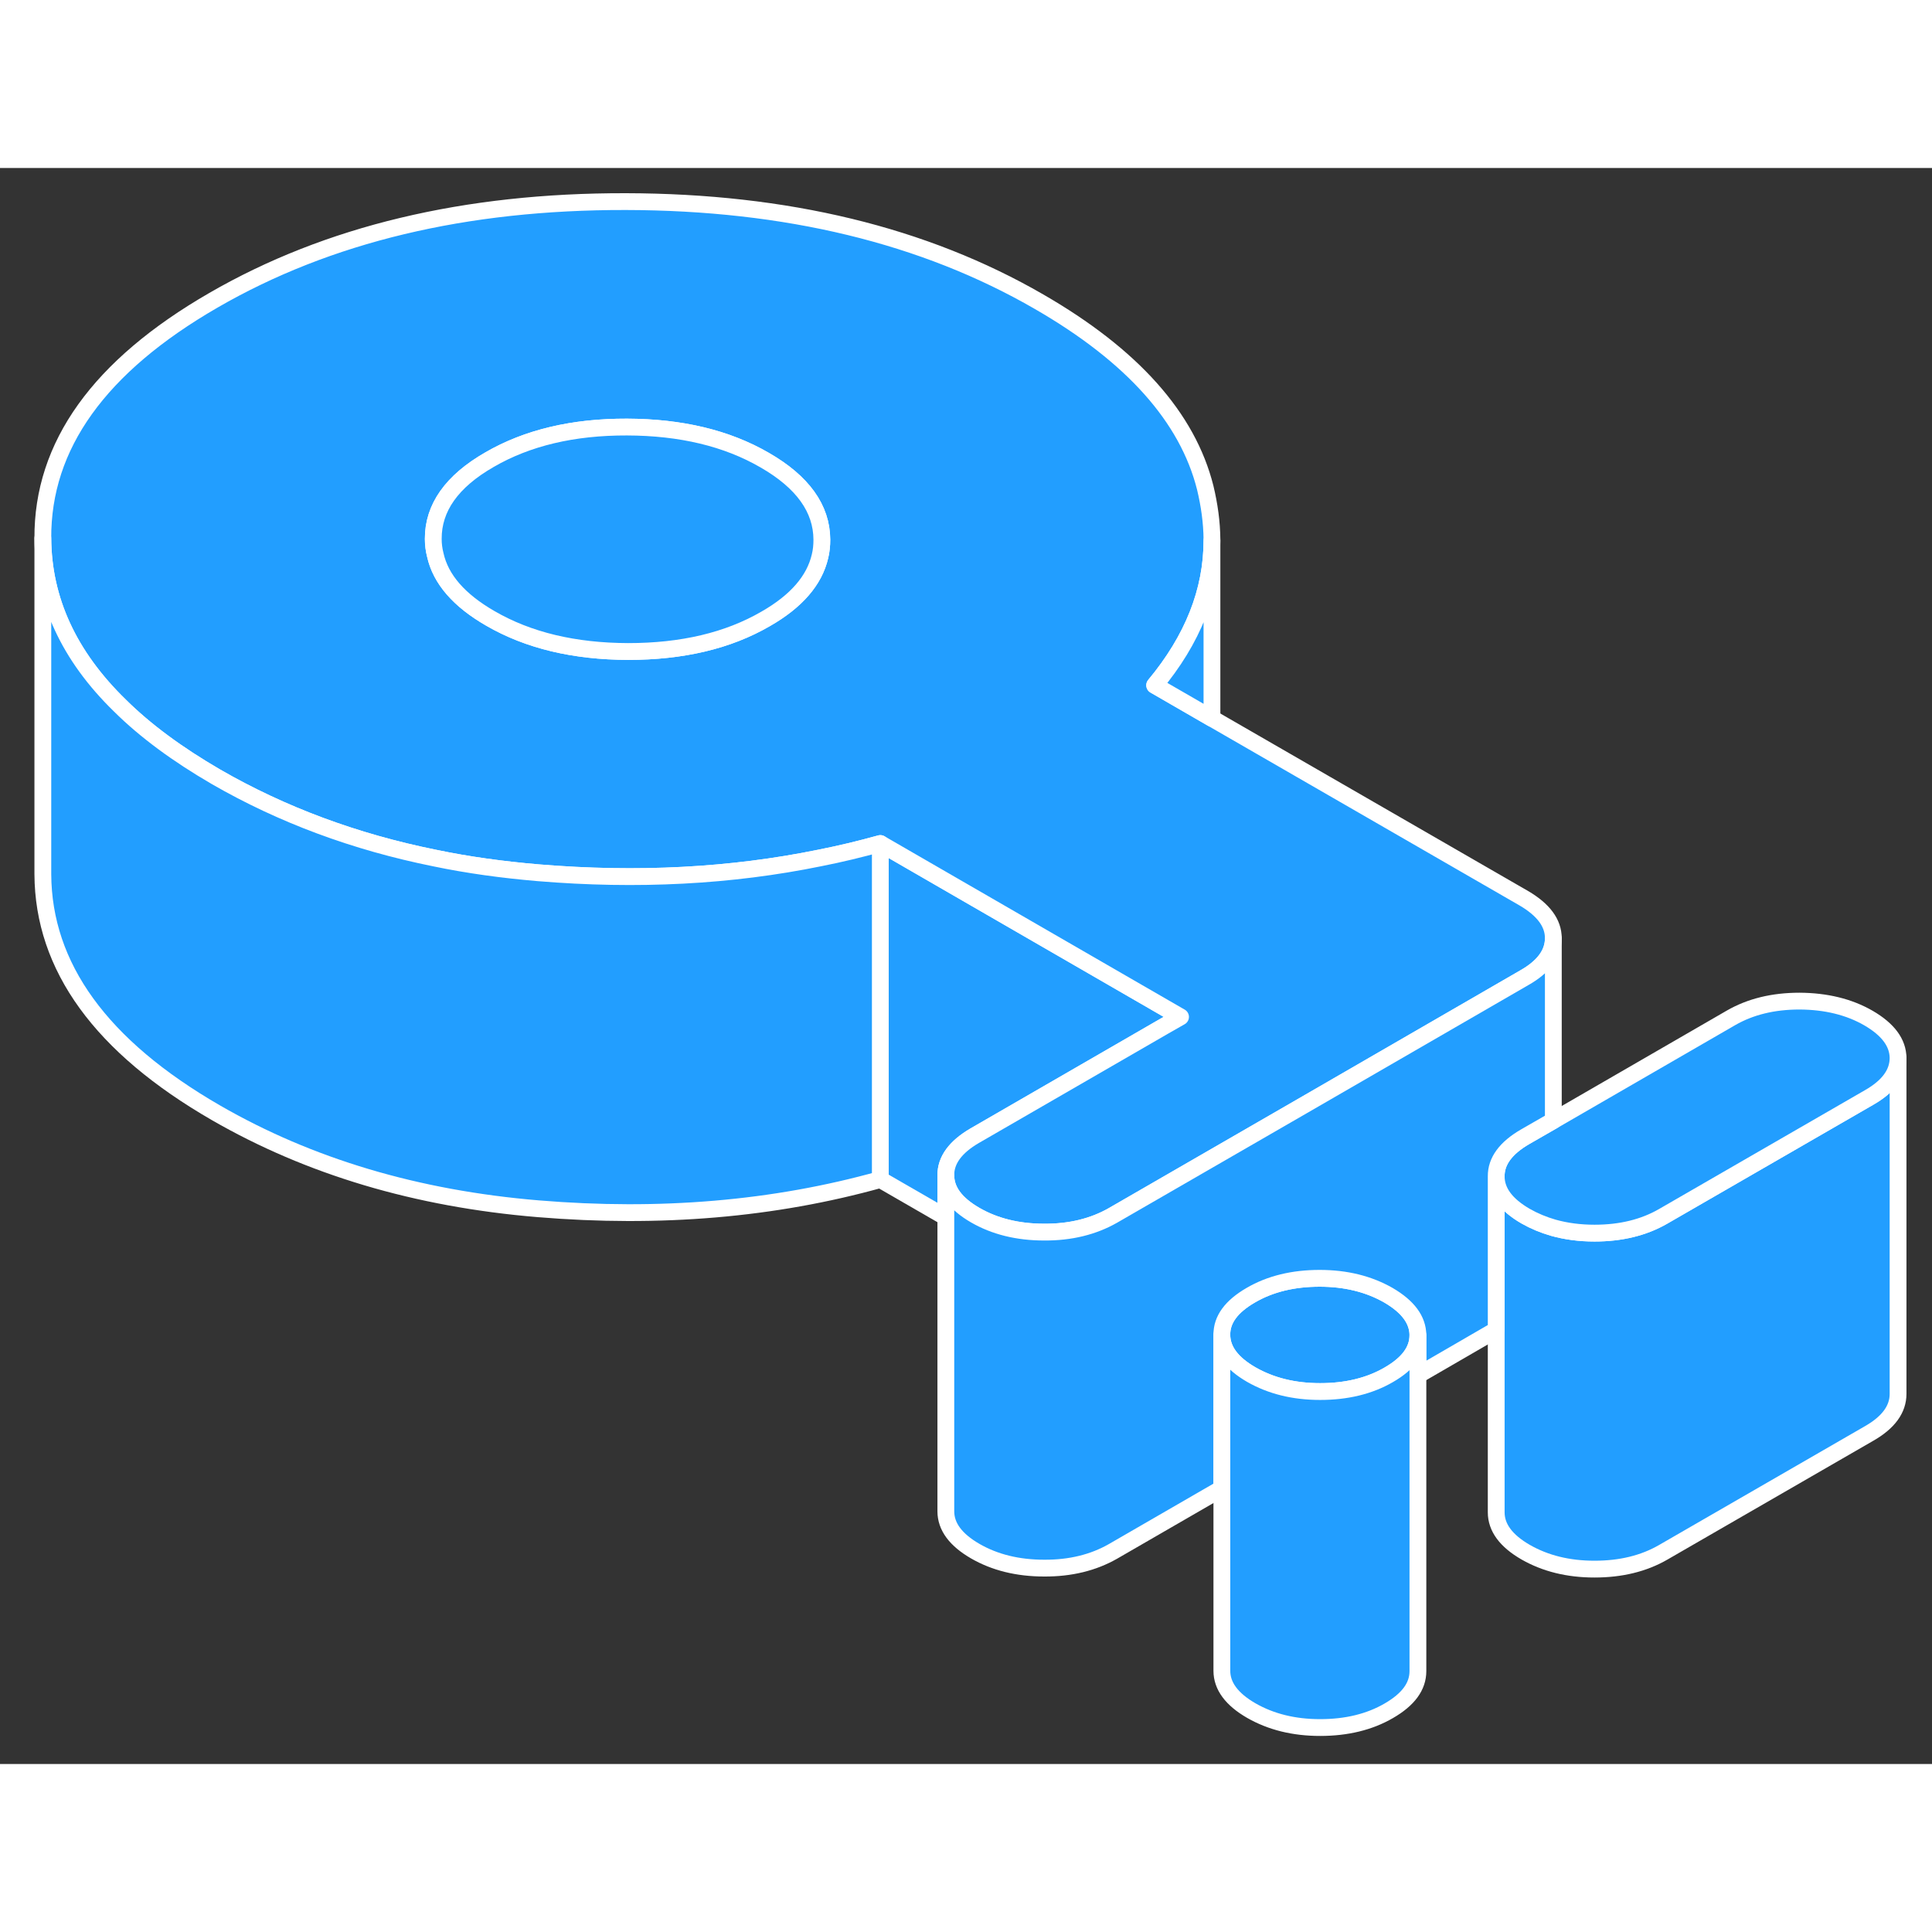 <svg width="48" height="48" viewBox="0 0 115 95" fill="#229EFF" xmlns="http://www.w3.org/2000/svg" stroke-width="1px" stroke-linecap="round" stroke-linejoin="round"><rect x="0" y="0" width="115" height="95" fill="#333333" stroke="none"/><path d="M82.65 67.1C81.48 66.43 80.12 66.09 78.55 66.09C76.98 66.09 75.61 66.42 74.46 67.09C73.3 67.76 72.72 68.54 72.73 69.45C72.73 70.36 73.32 71.15 74.48 71.82C75.65 72.49 77.01 72.83 78.58 72.83C80.15 72.83 81.52 72.5 82.67 71.83C83.83 71.16 84.4 70.38 84.4 69.47C84.39 68.56 83.81 67.78 82.65 67.1Z" stroke="white" stroke-linejoin="round"/><path d="M70.27 50.53L69.27 51.1L58.02 57.6C56.87 58.27 56.29 59.06 56.3 59.96V62.46L52.4 60.21V40.21L69.35 50L70.27 50.53Z" stroke="white" stroke-linejoin="round"/><path d="M82.65 67.1C81.48 66.43 80.12 66.09 78.55 66.09C76.98 66.09 75.61 66.42 74.46 67.09C73.3 67.76 72.72 68.54 72.73 69.45C72.73 70.36 73.32 71.15 74.48 71.82C75.65 72.49 77.01 72.83 78.58 72.83C80.15 72.83 81.52 72.5 82.67 71.83C83.83 71.16 84.4 70.38 84.4 69.47C84.39 68.56 83.81 67.78 82.65 67.1Z" stroke="white" stroke-linejoin="round"/><path d="M112.98 52.97V72.97C112.98 73.88 112.41 74.67 111.25 75.33L99 82.4C97.84 83.07 96.48 83.4 94.91 83.4C93.34 83.4 91.98 83.06 90.81 82.39C89.65 81.72 89.06 80.93 89.06 80.02V60.02C89.06 60.93 89.65 61.72 90.81 62.39C91.32 62.68 91.87 62.91 92.46 63.08C93.21 63.29 94.03 63.4 94.91 63.4C96.48 63.4 97.84 63.07 99 62.4L111.25 55.33C112.41 54.67 112.98 53.88 112.98 52.97Z" stroke="white" stroke-linejoin="round"/><path d="M112.98 52.97C112.98 53.88 112.41 54.67 111.25 55.33L99 62.4C97.84 63.07 96.48 63.4 94.91 63.4C94.03 63.4 93.21 63.29 92.46 63.08C91.87 62.91 91.32 62.68 90.81 62.39C89.65 61.72 89.06 60.93 89.06 60.02C89.05 59.12 89.63 58.33 90.79 57.66L92.46 56.7L103.03 50.59C104.19 49.92 105.55 49.59 107.12 49.59C108.69 49.6 110.06 49.93 111.22 50.6C112.39 51.28 112.97 52.07 112.98 52.97Z" stroke="white" stroke-linejoin="round"/><path d="M90.71 43.47L72.14 32.76L68.73 30.79C71 28.06 72.14 25.19 72.14 22.17V22.1C72.13 21.09 71.99 20.07 71.74 19.03C70.69 14.85 67.4 11.16 61.85 7.96C55 4 46.8 2.02 37.25 2C27.69 1.98 19.51 3.94 12.71 7.87C5.9 11.8 2.52 16.52 2.55 22.04C2.57 25.7 4.09 29.03 7.13 31.99C8.65 33.5 10.57 34.91 12.86 36.24C16.78 38.5 21.13 40.12 25.9 41.08C27.87 41.49 29.92 41.77 32.04 41.95C37.93 42.44 43.51 42.15 48.79 41.07C50.01 40.83 51.21 40.54 52.4 40.21L69.35 50L70.27 50.53L69.27 51.1L58.02 57.6C56.87 58.27 56.29 59.06 56.3 59.96C56.3 60.87 56.89 61.66 58.05 62.33C59.21 63 60.58 63.34 62.15 63.34C63.72 63.35 65.08 63.01 66.24 62.35L77.5 55.85L90.73 48.2C91.88 47.55 92.46 46.76 92.46 45.86V45.84C92.46 44.94 91.87 44.15 90.71 43.47ZM48.81 23.11C48.48 24.54 47.41 25.79 45.57 26.84C43.33 28.14 40.6 28.78 37.39 28.78C34.18 28.77 31.45 28.12 29.19 26.81C27.33 25.74 26.23 24.48 25.91 23.03C25.83 22.72 25.79 22.4 25.79 22.08C25.78 20.23 26.89 18.65 29.14 17.36C31.38 16.06 34.11 15.41 37.32 15.42C40.53 15.43 43.26 16.08 45.52 17.39C47.78 18.69 48.91 20.27 48.92 22.12C48.92 22.46 48.89 22.79 48.81 23.11Z" stroke="white" stroke-linejoin="round"/><path d="M48.92 22.12C48.92 22.46 48.89 22.79 48.81 23.11C48.48 24.54 47.41 25.79 45.57 26.84C43.33 28.14 40.6 28.78 37.39 28.78C34.18 28.77 31.45 28.12 29.19 26.81C27.33 25.74 26.23 24.48 25.91 23.03C25.83 22.72 25.79 22.4 25.79 22.08C25.78 20.23 26.89 18.65 29.14 17.36C31.38 16.06 34.11 15.41 37.32 15.42C40.53 15.43 43.26 16.08 45.52 17.39C47.78 18.69 48.91 20.27 48.92 22.12Z" stroke="white" stroke-linejoin="round"/><path d="M92.46 45.86V56.7L90.79 57.66C89.63 58.33 89.05 59.12 89.06 60.02V69.16L84.4 71.86V69.47C84.39 68.56 83.81 67.78 82.65 67.1C81.48 66.43 80.12 66.09 78.55 66.09C76.98 66.09 75.61 66.42 74.46 67.09C73.3 67.76 72.72 68.54 72.73 69.45V78.6L66.24 82.35C65.08 83.01 63.72 83.35 62.15 83.34C60.58 83.34 59.21 83 58.05 82.33C56.89 81.66 56.3 80.87 56.3 79.96V59.96C56.3 60.87 56.89 61.66 58.05 62.33C59.21 63 60.58 63.34 62.15 63.34C63.72 63.35 65.08 63.01 66.24 62.35L77.5 55.85L90.73 48.2C91.88 47.55 92.46 46.76 92.46 45.86Z" stroke="white" stroke-linejoin="round"/><path d="M84.4 69.47V89.47C84.4 90.38 83.83 91.16 82.67 91.83C81.52 92.5 80.15 92.83 78.58 92.83C77.01 92.83 75.65 92.49 74.48 91.82C73.32 91.15 72.73 90.36 72.73 89.45V69.45C72.73 70.36 73.32 71.15 74.48 71.82C75.65 72.49 77.01 72.83 78.58 72.83C80.15 72.83 81.52 72.5 82.67 71.83C83.83 71.16 84.4 70.38 84.4 69.47Z" stroke="white" stroke-linejoin="round"/><path d="M52.4 40.21V60.21C46.06 61.98 39.28 62.55 32.04 61.95C24.8 61.35 18.41 59.44 12.86 56.24C6.01 52.29 2.58 47.55 2.55 42.04V22.04C2.57 25.7 4.09 29.03 7.13 31.99C8.65 33.5 10.57 34.91 12.86 36.24C16.78 38.5 21.13 40.12 25.9 41.08C27.87 41.49 29.92 41.77 32.04 41.95C37.93 42.44 43.51 42.15 48.79 41.07C50.01 40.83 51.21 40.54 52.4 40.21Z" stroke="white" stroke-linejoin="round"/><path d="M72.14 22.17V32.76L68.73 30.79C71 28.06 72.14 25.19 72.14 22.17Z" stroke="white" stroke-linejoin="round"/></svg>